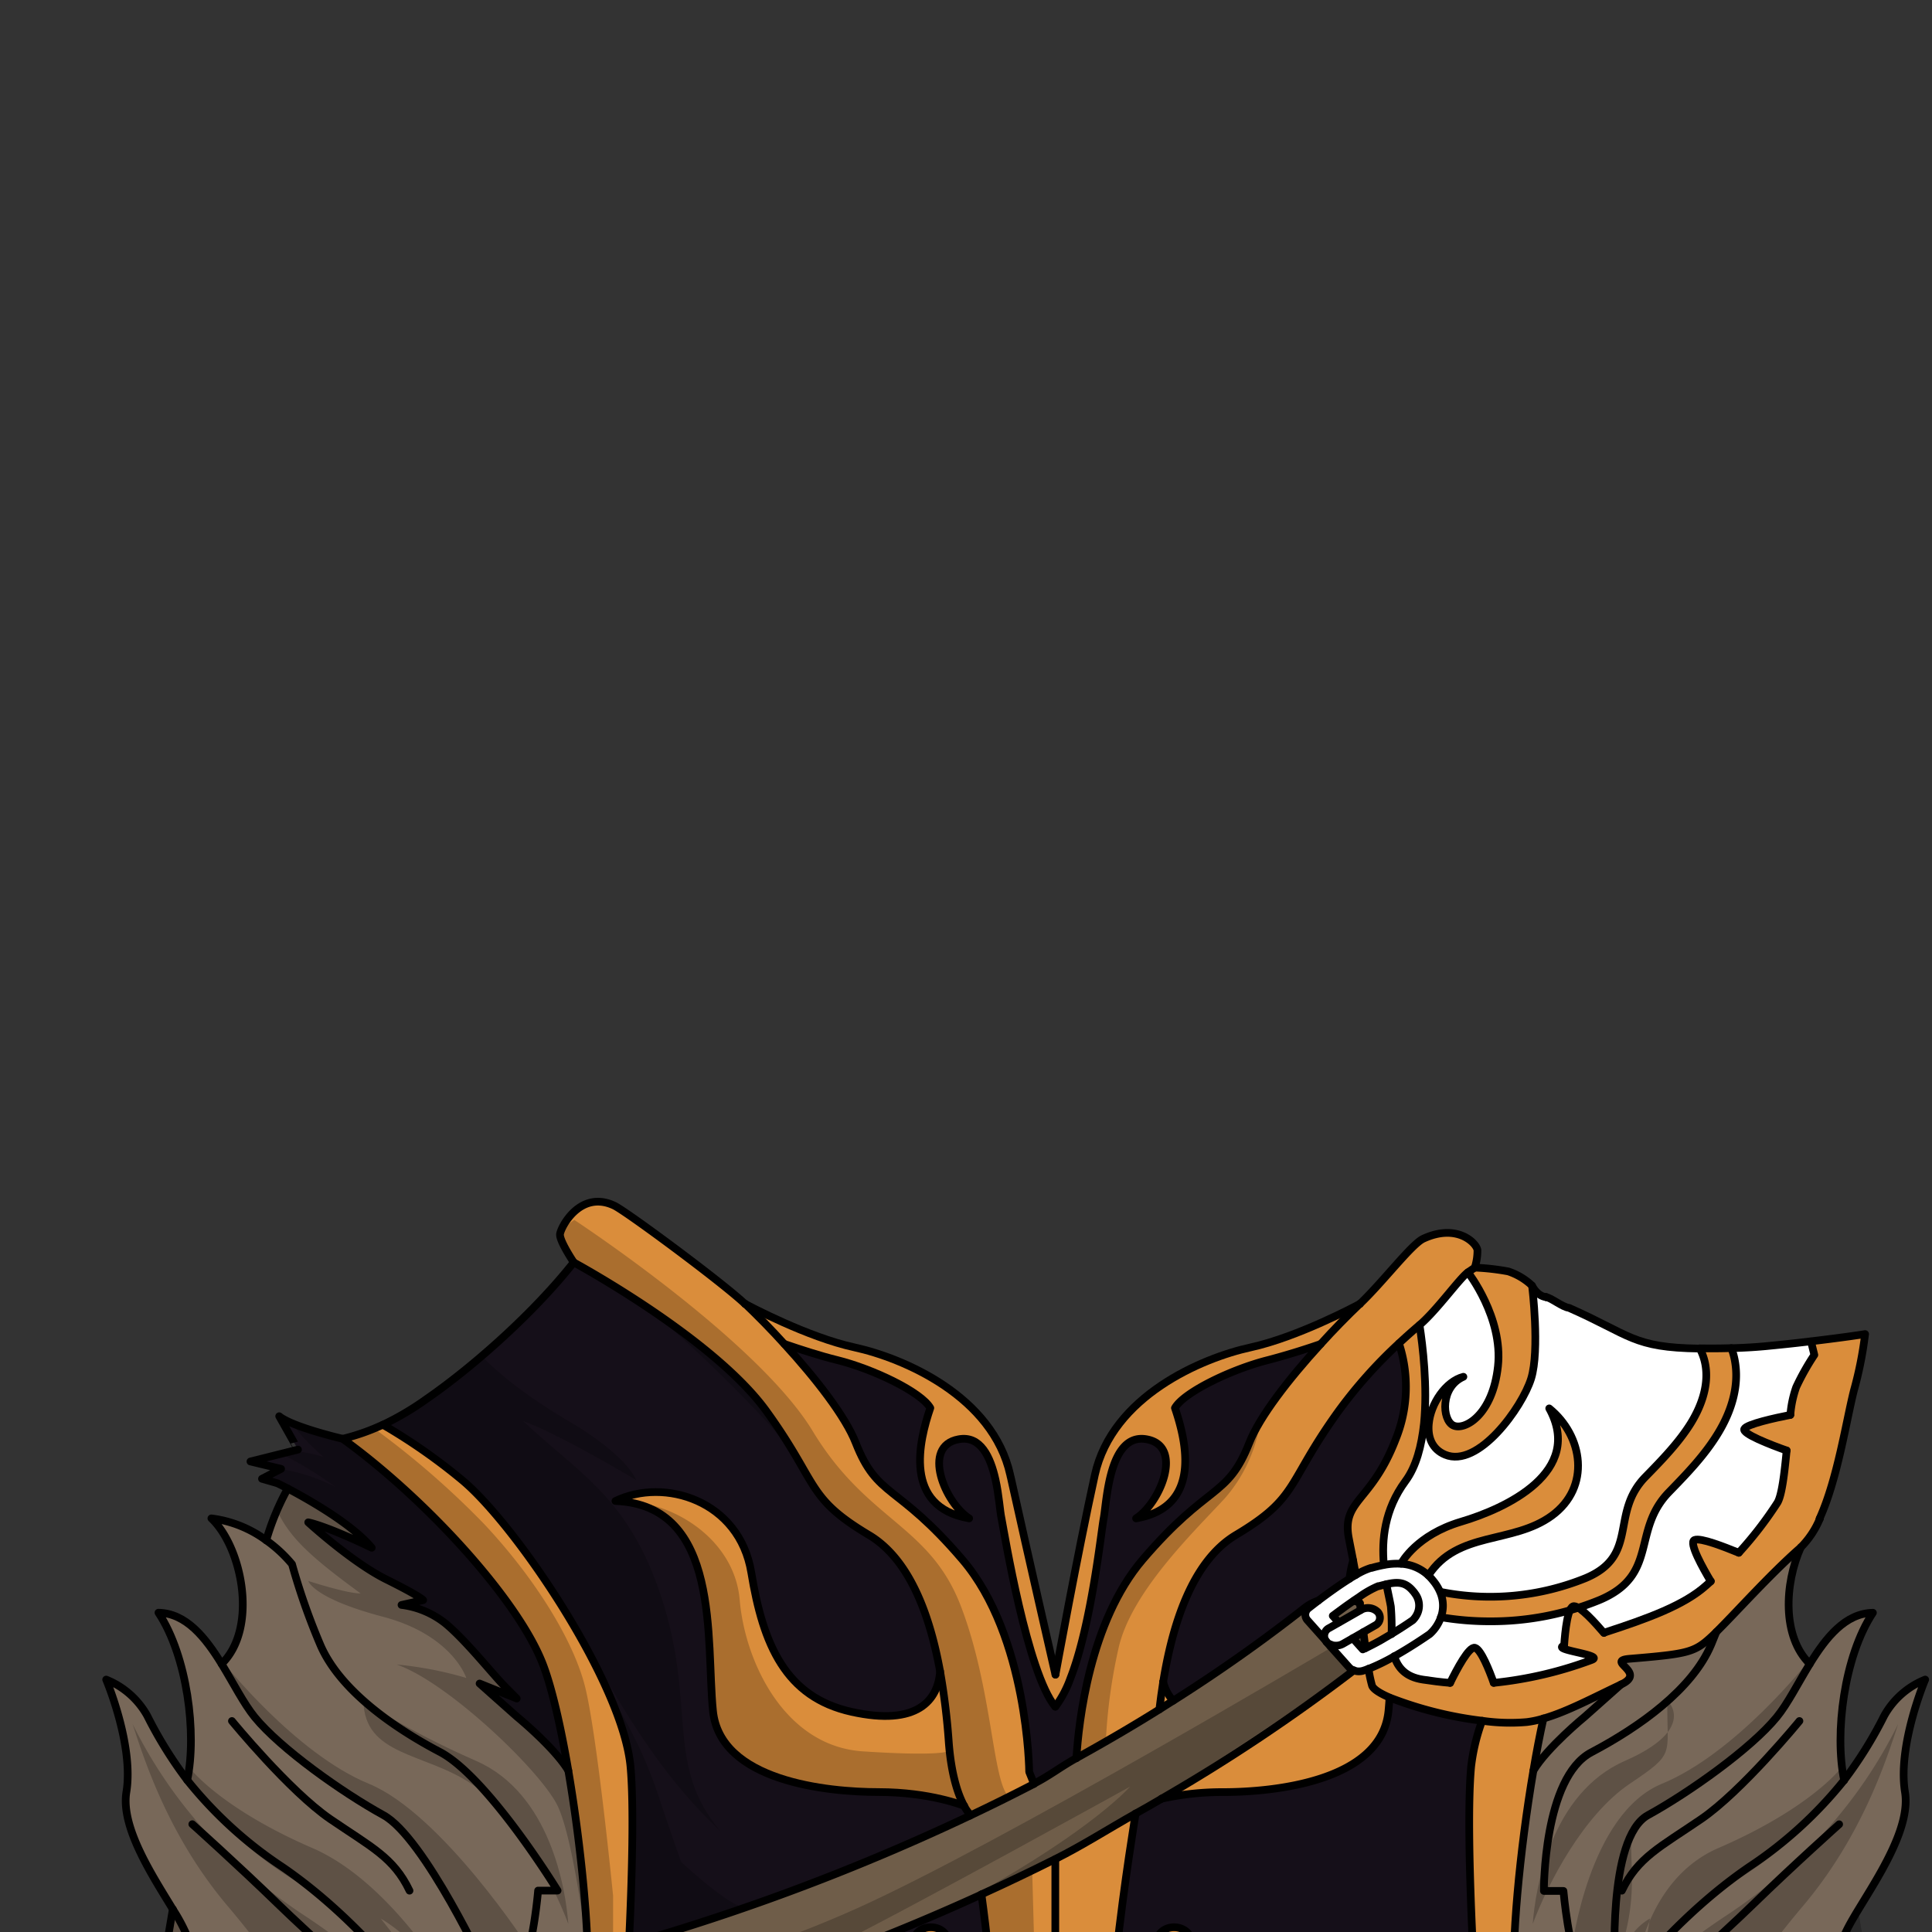 <svg xmlns="http://www.w3.org/2000/svg" viewBox="0 0 432 432">
  <rect x="0" y="0" width="432" height="432" fill="#333333" stroke="none"/>
  <defs>
    <style>.GUNDAN_FROG_OUTFIT_FROG_OUTFIT_17_cls-1{isolation:isolate;}.GUNDAN_FROG_OUTFIT_FROG_OUTFIT_17_cls-2{fill:#fff;}.GUNDAN_FROG_OUTFIT_FROG_OUTFIT_17_cls-3{fill:#6f5d49;}.GUNDAN_FROG_OUTFIT_FROG_OUTFIT_17_cls-4{fill:#da8d3b;}.GUNDAN_FROG_OUTFIT_FROG_OUTFIT_17_cls-5{fill:#150f19;}.GUNDAN_FROG_OUTFIT_FROG_OUTFIT_17_cls-6{fill:#786859;}.GUNDAN_FROG_OUTFIT_FROG_OUTFIT_17_cls-7{fill:none;stroke:#000;stroke-linecap:round;stroke-linejoin:round;stroke-width:1.72px;}.GUNDAN_FROG_OUTFIT_FROG_OUTFIT_17_cls-8{opacity:0.22;mix-blend-mode:multiply;}</style>
  </defs>
  <g class="GUNDAN_FROG_OUTFIT_FROG_OUTFIT_17_cls-1">
    <g id="outfit">
      <path class="GUNDAN_FROG_OUTFIT_FROG_OUTFIT_17_cls-2" d="M322.05,356a10.24,10.24,0,0,0-1.61-2.64,11.14,11.14,0,0,0-1-1.11,9.71,9.71,0,0,0-6.12-2.65,15.15,15.15,0,0,0-3.87.26c-1,.19-2,.44-2.75.66l-.16,0a15.16,15.16,0,0,0-3.33,1.55c-.47.27-1,.56-1.44.87-2.45,1.53-5.1,3.46-7,4.9-.87.66-1.59,1.22-2.07,1.6a1.85,1.85,0,0,0-.31,2.82l4.14,4.64.07.08,0,.05a2.54,2.54,0,0,0,1,.66l-.13.3,4.22,4.73a2.64,2.64,0,0,0,1.06.69,3.17,3.17,0,0,0,1.11.2,3.52,3.52,0,0,0,.92-.13q.58-.18,1.23-.42a45.8,45.8,0,0,0,5.76-2.8c3.79-2.12,7.2-4.48,7.79-4.88a1.28,1.28,0,0,0,.22-.17,9,9,0,0,0,2.42-3.67A7.6,7.6,0,0,0,322.05,356Zm-5,4.49a5,5,0,0,1-1.14,1.76c-1,.71-2.8,1.88-4.77,3.08l-2.54,1.49c-1.13.63-2.24,1.21-3.27,1.69l-.6.27-2.24-2.5,2.38-1.37,2.55-1.46a1.92,1.92,0,0,0,.64-3,3.1,3.1,0,0,0-3.73-.51l-.07.05-4.9,2.8L298,361.33c.77-.58,1.54-1.15,2.3-1.7s1.65-1.18,2.44-1.72c.38-.27.77-.53,1.15-.78a21.64,21.64,0,0,1,4.29-2.44l.16,0c.59-.16,1.13-.3,1.64-.42,2.56-.59,4.28-.52,6,1.56a4.22,4.22,0,0,1,.42.55A4.38,4.38,0,0,1,317,360.52Z" />
      <path class="GUNDAN_FROG_OUTFIT_FROG_OUTFIT_17_cls-2" d="M405,299.92l.74,3a54.78,54.78,0,0,0-4.05,7.2,24.3,24.3,0,0,0-1.31,6.22v0c-3.43.68-9.72,2.05-10.3,3.12s5.81,3.53,9.47,4.84c-.5,5.13-1,10-2.06,11.67a84.37,84.37,0,0,1-8.64,11.17c-3.22-1.3-8.66-3.35-9.9-2.86s2,6.44,3.62,9.23c-.31.3-.63.6-1,.89-5,4.44-13,7.41-22.91,10.62-2.07-2.4-5.37-6-6.69-6s-2,5.6-2.22,8.86c-3.09,1,9.41,2.07,6.09,3.24a87.85,87.85,0,0,1-21.83,5.1c-1-2.8-2.89-7.45-4.18-7.84s-4.09,4.82-5.57,7.85c-2.13-.17-4.15-.44-6.12-.74-3.84-.59-5.57-2.65-6.38-5.23,3.79-2.12,7.2-4.48,7.79-4.88a1.28,1.28,0,0,0,.22-.17,9,9,0,0,0,2.42-3.67,64.8,64.8,0,0,0,11,.92,63.81,63.81,0,0,0,24.49-4.77c13.29-5.61,7.1-15.43,15.49-24.1,3.89-4,7.93-8.17,10.89-13,3.43-5.56,4.78-11.17,3.9-16.22a15.29,15.29,0,0,0-.82-3c3.24-.09,6.14-.28,8.63-.54C399.24,300.58,402.32,300.24,405,299.92Z" />
      <path class="GUNDAN_FROG_OUTFIT_FROG_OUTFIT_17_cls-2" d="M318.39,318.31c.84-8.31-.26-17.41-1-22,3.9-3.32,9-10.51,10.83-11.79,0,0,7.89,10.09,6.71,21s-7.47,14.46-10,13.24-2.93-8.6,2.27-10.88c-3.93,1-7.34,6-7.74,10.56Z" />
      <path class="GUNDAN_FROG_OUTFIT_FROG_OUTFIT_17_cls-3" d="M304.25,360c-.06-.55-.13-1.05-.18-1.53a7.48,7.48,0,0,0-1.31-.56c-.79.54-1.61,1.11-2.44,1.72s-1.53,1.12-2.3,1.7l1.33,1.47Z" />
      <path class="GUNDAN_FROG_OUTFIT_FROG_OUTFIT_17_cls-3" d="M304.86,364.94l-2.38,1.37,2.24,2.5.6-.27C305.16,367.36,305,366.14,304.86,364.94Z" />
      <path class="GUNDAN_FROG_OUTFIT_FROG_OUTFIT_17_cls-3" d="M301.67,372.79l-4.22-4.73-.87-1,0-.05-.07-.08-4.14-4.64a1.85,1.85,0,0,1,.31-2.82c.48-.38,1.2-.94,2.07-1.6a10.11,10.11,0,0,0-3,1.6A355.08,355.08,0,0,1,262.3,380.3c-1,.66-2.05,1.3-3.06,1.93-6.19,3.85-12.39,7.48-18.55,10.88-3.59,2-5.92,3.89-9.48,5.72h0q-7.28,3.77-14.37,7.12a500.42,500.42,0,0,1-76.21,28.79c-4,1.15-7.16,2-9.21,2.47-1.71.43-2.67.66-2.78.68-5.33,1.18-8.48,5.65-7,10,1.13,3.37,4.74,5.67,8.82,5.94l.84,0a12.82,12.82,0,0,0,2.66-.29c.51-.11,2.49-.56,5.72-1.39a496.81,496.81,0,0,0,79.78-28.55h0c5.39-2.45,10.91-5.08,16.51-7.89,6.31-3.16,11.49-6.55,18-10.19h0c1.93-1.07,3.85-2.17,5.79-3.31h0a399.63,399.63,0,0,0,43-28.71A2.64,2.64,0,0,1,301.67,372.79Z" />
      <path class="GUNDAN_FROG_OUTFIT_FROG_OUTFIT_17_cls-4" d="M260.09,376.09c-.34,2.13-.62,4.2-.85,6.14,1-.63,2-1.27,3.06-1.93A9.83,9.83,0,0,1,260.09,376.09Z" />
      <path class="GUNDAN_FROG_OUTFIT_FROG_OUTFIT_17_cls-4" d="M306.77,376.87a30.62,30.62,0,0,1-.78-3.74q-.64.24-1.23.42a3.52,3.52,0,0,1-.92.13,3.17,3.17,0,0,1-1.11-.2,399.63,399.63,0,0,1-43,28.71,62.67,62.67,0,0,1,13.68-1.48c11.53,0,35.51-2.41,37.06-18.17.09-.93.16-1.91.23-2.94C308.49,378.62,307,377.67,306.77,376.87Z" />
      <path class="GUNDAN_FROG_OUTFIT_FROG_OUTFIT_17_cls-4" d="M219.46,423.6h0c.58,4.24,1.16,8.94,1.68,13.8s1,9.89,1.36,14.75.53,9.72.5,14h24.7c0-4.25.17-9,.52-14s.8-9.87,1.33-14.75c1.84-16.84,4.38-31.89,4.38-31.89-6.47,3.64-11.65,7-18,10.19C230.37,418.52,224.85,421.15,219.46,423.6Z" />
      <path class="GUNDAN_FROG_OUTFIT_FROG_OUTFIT_17_cls-4" d="M210.21,373.71c-.46,6.43-5,12.36-19.8,9.08s-19.78-15-22.42-31.14-19.47-21.31-30.38-16c23.68.88,20.26,31.15,21.81,46.91s25.55,18.17,37.07,18.17,19.11,3.08,19.11,3.08c-1.17-2.13-2.86-6.46-3.45-14.25A150.5,150.5,0,0,0,210.21,373.71Z" />
      <path class="GUNDAN_FROG_OUTFIT_FROG_OUTFIT_17_cls-5" d="M279.35,322.58c2.27-5.82,8.82-14.29,15.93-22.06-3.51,1.22-7.89,2.63-11.72,3.58-8.1,2-18.85,7.19-20.87,10.73,2.48,7.3,6.15,22.12-8.69,24.68,5.37-3.4,10.75-16.18,2.34-17.69s-8.88,14-9.59,17.69c-.56,3-2.76,23.86-7.4,35.68A24.69,24.69,0,0,1,236,381.6c-6.28-7.65-11.32-38.4-12-42.09-.3-1.54-.55-5.15-1.35-8.71-1.12-5-3.32-9.87-8.22-9-8.41,1.51-3,14.29,2.34,17.69-14.84-2.56-11.18-17.38-8.69-24.68-2-3.54-12.77-8.71-20.87-10.73-3.84-1-8.21-2.37-11.74-3.58,7.11,7.77,13.66,16.24,15.93,22.06,4.91,12.48,9.12,8.88,23.84,26.1s14.95,47.48,14.95,47.48l1.08,2.67c3.56-1.83,5.89-3.73,9.48-5.72.5-8.11,2.95-30.53,14.83-44.43C270.24,331.46,274.44,335.06,279.35,322.58Z" />
      <path class="GUNDAN_FROG_OUTFIT_FROG_OUTFIT_17_cls-5" d="M276.39,343.2c-10,6-14.32,20.52-16.3,32.87v0a9.83,9.83,0,0,0,2.21,4.21,355.08,355.08,0,0,0,29.45-20.79,10.11,10.11,0,0,1,3-1.6c1.92-1.44,4.57-3.37,7-4.9.08-.45.14-.91.22-1.36a24.94,24.94,0,0,1,.62-2.71c-.25-1.33-.58-2.93-.95-4.87-1.71-8.69,5-8.06,10.44-22.19a31.11,31.11,0,0,0,.75-21.5,104.08,104.08,0,0,0-13.49,15.11C287.53,331.84,290.56,334.74,276.39,343.2Z" />
      <path class="GUNDAN_FROG_OUTFIT_FROG_OUTFIT_17_cls-5" d="M140.63,434.74c.71-15,1.14-31.18.35-39.72-.81-8.72-6.46-21.09-13.47-32.8l0-.05c-6.25-10.47-13.59-20.41-19.54-26.77l-.37-.4a50.33,50.33,0,0,0-4.3-4.1A133.29,133.29,0,0,0,89,320.59h0c-1.26-.79-2.38-1.46-3.35-2a22.44,22.44,0,0,0,3.64-2.05l.08,0c2.13-1.22,4.19-2.48,6.12-3.73l.14-.09c10.49-7.3,23.83-19.18,32.71-30.42,0,0,31.27,16.87,43.06,33.23s8.77,19.26,22.94,27.71c9.39,5.6,13.76,18.72,15.9,30.52-.46,6.43-5,12.36-19.8,9.08s-19.78-15-22.42-31.14-19.47-21.32-30.38-16c23.68.87,20.26,31.15,21.81,46.91S185,400.7,196.49,400.7s19.11,3.09,19.11,3.09a8.68,8.68,0,0,0,1.17,1.73s0,.15.07.43A499.33,499.33,0,0,1,140.63,434.74Z" />
      <path class="GUNDAN_FROG_OUTFIT_FROG_OUTFIT_17_cls-5" d="M329,395a44.39,44.39,0,0,1,2.46-10.25,84.77,84.77,0,0,1-20.67-5.17c-.07,1-.14,2-.23,2.94C309,398.3,285,400.71,273.45,400.71a62.67,62.67,0,0,0-13.68,1.48h0c-1.94,1.14-3.86,2.24-5.79,3.31h0s-2.54,15.05-4.38,31.89c-.53,4.88-1,9.9-1.33,14.75s-.55,9.74-.52,14h83.48C330.35,454.53,327.45,411.17,329,395Zm-66.41,56.65a3.89,3.89,0,0,1-3.48-1.87,2.55,2.55,0,0,1-.3-1.21c0-1.69,1.7-3.06,3.78-3.06s3.78,1.37,3.78,3.06S264.63,451.67,262.54,451.67Zm0-14.55a3.9,3.9,0,0,1-3.48-1.86,2.62,2.62,0,0,1-.3-1.22c0-1.68,1.7-3.06,3.78-3.06s3.78,1.38,3.78,3.06S264.63,437.12,262.54,437.12Z" />
      <path class="GUNDAN_FROG_OUTFIT_FROG_OUTFIT_17_cls-5" d="M221.14,437.41c-.52-4.86-1.1-9.56-1.68-13.8a496.81,496.81,0,0,1-79.78,28.55c-.37,6.07-.72,11-.92,14H223c0-4.27-.16-9-.5-14S221.68,442.28,221.14,437.41Zm-9.51,12.39a3.89,3.89,0,0,1-3.48,1.87c-2.09,0-3.78-1.38-3.78-3.08s1.69-3.06,3.78-3.06,3.78,1.37,3.78,3.06A2.55,2.55,0,0,1,211.63,449.8Zm0-14.54a3.9,3.9,0,0,1-3.48,1.86c-2.09,0-3.78-1.38-3.78-3.08s1.69-3.06,3.78-3.06,3.78,1.38,3.78,3.06A2.62,2.62,0,0,1,211.63,435.26Z" />
      <path class="GUNDAN_FROG_OUTFIT_FROG_OUTFIT_17_cls-4" d="M311.13,365.36a55.57,55.57,0,0,0-.16-6.14c-.19-1.27-.59-3-1-5-.51.12-1.05.26-1.64.42l-.16,0a21.64,21.64,0,0,0-4.29,2.44c-.38.25-.77.51-1.15.78a7.48,7.48,0,0,1,1.31.56c.05.48.12,1,.18,1.53l.07-.05a3.1,3.1,0,0,1,3.73.51,1.92,1.92,0,0,1-.64,3l-2.55,1.46c.14,1.2.3,2.42.46,3.6,1-.48,2.14-1.06,3.27-1.69Z" />
      <path class="GUNDAN_FROG_OUTFIT_FROG_OUTFIT_17_cls-4" d="M326.66,340.26c-9.89,2.95-13.21,9.05-13.38,9.37a9.71,9.71,0,0,1,6.12,2.65c6.51-10,18.83-6.91,27.58-13.34s7-17.88-.57-24C354.23,329.1,336.82,337.23,326.66,340.26Z" />
      <path class="GUNDAN_FROG_OUTFIT_FROG_OUTFIT_17_cls-4" d="M329.87,283.09a12.51,12.51,0,0,0,.49-3.53c-.12-1.52-4.48-6.12-12.11-2.59-2.62,1.22-9.05,9.72-14.16,14.57l0,0c-.81.43-13.94,7.45-24.46,9.73-10.87,2.37-30.93,10.88-34.82,28.54s-8.8,44.63-8.8,44.63-6-26.51-9.93-44.17c0-.16-.07-.31-.11-.46C222,312.17,202,303.66,191.12,301.29c-10.54-2.28-23.67-9.3-24.48-9.73l0,0c-5.11-4.85-26.66-20.8-29.27-22-7.64-3.53-12,4.92-12.11,6.43s3.09,6.29,3.09,6.29,31.27,16.87,43.06,33.23,8.77,19.26,22.94,27.71c9.39,5.6,13.76,18.72,15.9,30.52a150.35,150.35,0,0,1,1.94,15.82c.59,7.8,2.28,12.12,3.45,14.26a8.68,8.68,0,0,0,1.17,1.73s0,.15.07.43q7.08-3.34,14.37-7.11h0l-1.08-2.67a106.15,106.15,0,0,0-3.94-25.57c-.12-.43-.25-.86-.38-1.29-2.22-7.24-5.57-14.7-10.63-20.62a93.57,93.57,0,0,0-11.49-11.53l-1.1-.91c-5.34-4.32-8.16-5.81-11.25-13.67-2.27-5.81-8.82-14.28-15.93-22.06,3.53,1.22,7.9,2.63,11.74,3.59,8.1,2,18.85,7.18,20.87,10.72-1.73,5.09-4,13.82-.26,19.51.1.16.2.3.31.45a9.83,9.83,0,0,0,1.38,1.52,14.11,14.11,0,0,0,7.26,3.2c-5.38-3.4-10.75-16.17-2.34-17.68,4.9-.89,7.1,4,8.22,9,.8,3.56,1,7.17,1.35,8.7.48,2.48,2.91,17.17,6.36,28.87.1.36.21.71.32,1.06,1.6,5.28,3.42,9.82,5.35,12.17a22.29,22.29,0,0,0,3-5.41c.07-.16.13-.32.2-.49l.2-.51c.57-1.45,1.1-3.05,1.61-4.72,3.55-12,5.3-28.34,5.79-31,.71-3.69,1.18-19.2,9.59-17.68s3,14.28-2.34,17.68a16.46,16.46,0,0,0,4.79-1.52,12.43,12.43,0,0,0,1.63-1c7.12-5.22,4.3-16.19,2.27-22.16,2-3.54,12.77-8.7,20.87-10.72,3.83-1,8.21-2.36,11.72-3.59-7.11,7.78-13.66,16.25-15.93,22.06-3.53,9-6.68,9.64-13.63,15.68-.46.4-.94.82-1.44,1.28a99.76,99.76,0,0,0-8.76,9.15c-5.57,6.52-9.06,14.9-11.26,22.81a108.83,108.83,0,0,0-3.57,21.61c6.16-3.4,12.36-7,18.55-10.87.23-1.94.51-4,.85-6.14v0c2-12.35,6.29-26.9,16.3-32.88,14.17-8.45,11.14-11.35,22.93-27.71a105.14,105.14,0,0,1,13.49-15.11,31.14,31.14,0,0,1-.75,21.51c-5.45,14.13-12.15,13.5-10.44,22.19.37,1.94.7,3.54.95,4.87s.45,2.38.6,3.19a15.05,15.05,0,0,1,3.33-1.54l.16,0c.78-.21,1.71-.46,2.75-.66-.49-5.51.1-12.26,4.83-18.67,2.41-3.26,3.62-7.94,4.15-12.9.84-8.31-.26-17.42-1-22,3.9-3.32,9-10.52,10.83-11.79,0,0,7.89,10.09,6.71,21s-7.47,14.46-10,13.24-2.93-8.61,2.27-10.88c-3.93,1-7.34,6-7.74,10.55-.27,2.94.72,5.64,3.65,6.87,7.42,3.1,17.24-10.61,19.23-17s.22-20.76.22-20.76a14.24,14.24,0,0,0-5.29-3.15,53.69,53.69,0,0,0-7.48-.85Z" />
      <path class="GUNDAN_FROG_OUTFIT_FROG_OUTFIT_17_cls-4" d="M405,299.92l.74,3a54.78,54.78,0,0,0-4.05,7.2,24.3,24.3,0,0,0-1.31,6.22v0c-3.43.68-9.72,2.05-10.3,3.12s5.81,3.53,9.47,4.84c-.5,5.13-1,10-2.06,11.67a84.37,84.37,0,0,1-8.64,11.17c-3.22-1.3-8.66-3.35-9.9-2.86s2,6.44,3.62,9.23c-.31.3-.63.6-1,.89-5,4.44-13,7.41-22.91,10.62-2.07-2.4-5.37-6-6.69-6s-2,5.6-2.22,8.86c-3.09,1,9.41,2.07,6.09,3.24a87.85,87.85,0,0,1-21.83,5.1c-1-2.8-2.89-7.45-4.18-7.84s-4.09,4.82-5.57,7.85c-2.13-.17-4.15-.44-6.12-.74-3.84-.59-5.57-2.65-6.38-5.23a45.8,45.8,0,0,1-5.76,2.8,30.62,30.62,0,0,0,.78,3.74c.25.8,1.72,1.75,4,2.73a84.77,84.77,0,0,0,20.67,5.17c1.86.23,3.66.38,5.34.44-1.68-.06-3.48-.21-5.34-.44A44.39,44.39,0,0,0,329,395c-1.5,16.15,1.4,59.51,2.23,71.13h8.89c-.11-3.95-.41-11.66-1.36-21.56-.9-9.4,1.09-30.77,4.16-48.68.69-4.13,1.45-8.09,2.25-11.66,5.26-1.51,11.21-4.72,17.36-7.62,5.87-2.77-3.81-5.27,1.94-5.73,13.23-1.1,14.48-1.41,18.53-5.22.26-.25.56-.53.85-.84,4.29-4.22,11.94-12.82,18.63-18.67a2.23,2.23,0,0,0,.22-.21,19.84,19.84,0,0,0,4.22-6.35v0a.36.36,0,0,1,0-.07c4-8.79,6-22.11,7.66-28.61a84.44,84.44,0,0,0,2.5-12.61S413.14,299,405,299.92Z" />
      <path class="GUNDAN_FROG_OUTFIT_FROG_OUTFIT_17_cls-4" d="M322.05,356a7.6,7.6,0,0,1,.13,5.58,64.8,64.8,0,0,0,11,.92,63.77,63.77,0,0,0,24.49-4.77c13.29-5.61,7.1-15.43,15.49-24.1,3.89-4,7.93-8.17,10.89-13,3.43-5.56,4.78-11.17,3.9-16.22a15.29,15.29,0,0,0-.82-3c-2.21.07-4.59.09-7.08.05a12.14,12.14,0,0,1,1.28,3.7c.87,5-1.29,9.86-3.26,13.05-2.66,4.29-6.47,8.23-10.16,12-8,8.22-1.32,17.55-13.33,22.62A56.79,56.79,0,0,1,322.05,356Z" />
      <path class="GUNDAN_FROG_OUTFIT_FROG_OUTFIT_17_cls-4" d="M262.54,431c-2.08,0-3.78,1.38-3.78,3.06a2.62,2.62,0,0,0,.3,1.22,3.9,3.9,0,0,0,3.48,1.86c2.09,0,3.78-1.38,3.78-3.08S264.63,431,262.54,431Z" />
      <path class="GUNDAN_FROG_OUTFIT_FROG_OUTFIT_17_cls-4" d="M208.15,431c-2.09,0-3.78,1.38-3.78,3.06s1.69,3.08,3.78,3.08a3.9,3.9,0,0,0,3.48-1.86,2.62,2.62,0,0,0,.3-1.22C211.93,432.36,210.24,431,208.15,431Z" />
      <path class="GUNDAN_FROG_OUTFIT_FROG_OUTFIT_17_cls-4" d="M103.27,330.9a129.26,129.26,0,0,0-17.65-12.32,49.16,49.16,0,0,1-9,3.14c18.35,13.25,38.9,35.6,44.64,50.11,2.06,5.18,4.1,14.1,5.81,24.08,2.42,14.16,4.15,30.45,4.34,41.31,2.05-.51,5.18-1.32,9.21-2.47.71-15,1.14-31.19.35-39.73C139.24,376.3,115.18,340.74,103.27,330.9Z" />
      <path class="GUNDAN_FROG_OUTFIT_FROG_OUTFIT_17_cls-5" d="M64.35,332.84c-1.43-.75-2.32-1.18-2.32-1.18l-3.45-1,4.27-2.22L56,326.79l10.63-2.66S66,323,62.43,316.67c3,2.45,14.2,5.05,14.2,5.05,18.35,13.25,38.9,35.6,44.64,50.11,2.06,5.18,4.1,14.1,5.81,24.08-3.13-5.21-11.54-12.09-11.54-12.09l-8.3-7.38,8.3,3.35L112.78,377c-2.74-2.79-8.7-10.31-13.19-14a19.64,19.64,0,0,0-9.81-4.13l4.84-1.08s-.53-.8-8.24-4.63S68.92,340.4,68.92,340.4s3.57.58,14.2,5.68C78.72,340.76,68.84,335.21,64.35,332.84Z" />
      <path class="GUNDAN_FROG_OUTFIT_FROG_OUTFIT_17_cls-6" d="M426,400.71c-1.71-10.47,4.52-25.15,4.52-25.15a18.29,18.29,0,0,0-9.19,8.12,91.51,91.51,0,0,1-8.94,14.37c-2.18-10.49,0-27.72,6.44-37.45-6.2.14-10.49,5.55-14.12,11.45-6.21-6.06-5.67-17.88-2-26.09a2.23,2.23,0,0,1-.22.21c-6.69,5.85-14.34,14.45-18.63,18.67-.29.31-.59.59-.85.84-4.05,3.81-5.3,4.12-18.53,5.22-5.75.46,3.93,3-1.94,5.73-6.15,2.9-12.1,6.11-17.36,7.62-.8,3.57-1.56,7.53-2.25,11.66-3.07,17.91-5.06,39.28-4.16,48.68,1,9.9,1.25,17.61,1.36,21.56H415l-1.52-15.64s-3.28-11.59-1.1-17.66S427.67,411.17,426,400.71Z" />
      <path class="GUNDAN_FROG_OUTFIT_FROG_OUTFIT_17_cls-6" d="M128.64,437.9c.11,0,1.07-.25,2.78-.68-.19-10.86-1.92-27.15-4.34-41.31-3.13-5.21-11.54-12.09-11.54-12.09l-8.3-7.38,8.3,3.35L112.78,377c-2.74-2.79-8.7-10.31-13.19-14a19.64,19.64,0,0,0-9.81-4.13l4.84-1.08s-.53-.8-8.24-4.63S68.92,340.4,68.92,340.4s3.57.58,14.2,5.68c-4.4-5.32-14.28-10.87-18.77-13.24a55.47,55.47,0,0,0-4.82,11.58,26.23,26.23,0,0,0-12.26-4.91c6.9,6.54,10.49,24.57,2.29,32.55-3.64-5.91-7.92-11.32-14.13-11.46,6.48,9.74,8.63,27,6.44,37.45a92,92,0,0,1-8.93-14.37,18.29,18.29,0,0,0-9.2-8.12s6.23,14.68,4.52,25.15c-1.29,7.91,5.86,18.75,10.38,26.2h0c-1.11,6.56-3.27,19.32-4.62,26.92-1.85,10.54-1.55,12.31-1.55,12.31h78.05c-.28-1.6-.57-3.45-.75-5.23.18,1.78.47,3.63.75,5.23h19.34c.06-2.62.22-6.89.6-12.34-4.08-.27-7.69-2.57-8.82-5.94C120.16,443.55,123.31,439.08,128.64,437.9ZM111.51,461a4.4,4.4,0,0,0-.06.73A4.4,4.4,0,0,1,111.51,461Zm.15-15.39-.12.5Zm-2,12.75q0,.61.06,1.26Q109.63,459,109.61,458.35Zm4.21-3.45a3.78,3.78,0,0,0-.15-1.06c-.15-.56-.35-1.36-.56-2.25.21.89.41,1.69.56,2.25A3.78,3.78,0,0,1,113.82,454.9Z" />
      <path class="GUNDAN_FROG_OUTFIT_FROG_OUTFIT_17_cls-2" d="M316,355.8c-1.71-2.08-3.43-2.15-6-1.56.38,2,.78,3.71,1,5a55.57,55.57,0,0,1,.16,6.14c2-1.2,3.74-2.37,4.77-3.08a5,5,0,0,0,1.14-1.76,4.38,4.38,0,0,0-.63-4.17A4.22,4.22,0,0,0,316,355.8Z" />
      <path class="GUNDAN_FROG_OUTFIT_FROG_OUTFIT_17_cls-2" d="M381.3,305.24a12.14,12.14,0,0,0-1.28-3.7c-14.95-.2-15.33-3-29.19-9.11-1.43-.14-4-2.28-5.12-2.39l0,0c-2-.19-3.15-2.58-3.15-2.58s1.76,14.33-.22,20.76-11.81,20.15-19.23,17c-2.93-1.22-3.92-3.93-3.65-6.86l-1.05-.07c-.53,5-1.74,9.65-4.15,12.9-4.73,6.41-5.32,13.17-4.83,18.68a15.15,15.15,0,0,1,3.87-.26c.17-.32,3.49-6.42,13.38-9.37,10.16-3,27.57-11.16,19.75-25.35,7.59,6.15,9.34,17.6.57,24s-21.07,3.33-27.58,13.34a11.14,11.14,0,0,1,1,1.11,10.24,10.24,0,0,1,1.61,2.64,56.79,56.79,0,0,0,32.5-3.08c12-5.07,5.35-14.4,13.33-22.62,3.69-3.81,7.5-7.75,10.16-12C380,315.1,382.17,310.25,381.3,305.24Z" />
      <path class="GUNDAN_FROG_OUTFIT_FROG_OUTFIT_17_cls-7" d="M231.21,398.83c3.56-1.83,5.89-3.73,9.48-5.72,6.15-3.4,12.36-7,18.55-10.88,1-.63,2-1.27,3.06-1.93a355.08,355.08,0,0,0,29.45-20.79,10.11,10.11,0,0,1,3-1.6" />
      <path class="GUNDAN_FROG_OUTFIT_FROG_OUTFIT_17_cls-7" d="M219.46,423.61a496.81,496.81,0,0,1-79.78,28.55c-3.23.83-5.21,1.28-5.72,1.39a12.82,12.82,0,0,1-2.66.29l-.84,0c-4.08-.27-7.69-2.57-8.82-5.94-1.48-4.32,1.67-8.79,7-10,.11,0,1.07-.25,2.78-.68,2.05-.51,5.18-1.32,9.21-2.47A500.42,500.42,0,0,0,216.84,406q7.08-3.34,14.37-7.12" />
      <path class="GUNDAN_FROG_OUTFIT_FROG_OUTFIT_17_cls-7" d="M253.93,405.52c-6.47,3.64-11.65,7-18,10.19-5.6,2.81-11.12,5.44-16.51,7.89" />
      <path class="GUNDAN_FROG_OUTFIT_FROG_OUTFIT_17_cls-7" d="M259.73,402.2c-1.94,1.14-3.86,2.24-5.79,3.31" />
      <path class="GUNDAN_FROG_OUTFIT_FROG_OUTFIT_17_cls-7" d="M302.73,373.48a399.63,399.63,0,0,1-43,28.71" />
      <path class="GUNDAN_FROG_OUTFIT_FROG_OUTFIT_17_cls-7" d="M304.07,358.47a7.48,7.48,0,0,0-1.31-.56" />
      <path class="GUNDAN_FROG_OUTFIT_FROG_OUTFIT_17_cls-7" d="M253.94,405.51h0s-2.54,15.05-4.38,31.89c-.53,4.88-1,9.9-1.33,14.75s-.55,9.74-.52,14" />
      <path class="GUNDAN_FROG_OUTFIT_FROG_OUTFIT_17_cls-7" d="M304.05,291.56c-2.84,2.71-5.85,5.77-8.77,9-7.11,7.77-13.66,16.24-15.93,22.06-4.91,12.48-9.11,8.88-23.83,26.1-11.88,13.9-14.33,36.32-14.83,44.43" />
      <path class="GUNDAN_FROG_OUTFIT_FROG_OUTFIT_17_cls-7" d="M260.09,376.07c2-12.35,6.29-26.9,16.3-32.87,14.17-8.46,11.14-11.36,22.93-27.71a104.08,104.08,0,0,1,13.49-15.11c1.59-1.49,3.14-2.86,4.6-4.1,3.9-3.32,9-10.51,10.83-11.79,1-.69,1.53-1.05,1.53-1.05s0-.13.1-.35a12.45,12.45,0,0,0,.49-3.53c-.12-1.51-4.48-6.11-12.11-2.58-2.62,1.21-9.05,9.71-14.16,14.56" />
      <path class="GUNDAN_FROG_OUTFIT_FROG_OUTFIT_17_cls-7" d="M259.24,382.23c.23-1.94.51-4,.85-6.14" />
      <polyline class="GUNDAN_FROG_OUTFIT_FROG_OUTFIT_17_cls-7" points="235.97 466.15 235.97 453.07 235.97 438.53 235.97 415.71" />
      <path class="GUNDAN_FROG_OUTFIT_FROG_OUTFIT_17_cls-7" d="M223,466.15c0-4.27-.16-9-.5-14s-.82-9.88-1.36-14.75-1.1-9.56-1.68-13.8h0" />
      <path class="GUNDAN_FROG_OUTFIT_FROG_OUTFIT_17_cls-7" d="M166.64,291.56c2.84,2.71,5.85,5.77,8.77,9,7.11,7.77,13.66,16.24,15.93,22.06,4.91,12.48,9.12,8.88,23.84,26.1s14.95,47.48,14.95,47.48l1.08,2.67h0" />
      <path class="GUNDAN_FROG_OUTFIT_FROG_OUTFIT_17_cls-7" d="M216.84,406c0-.29-.07-.44-.07-.44a8.68,8.68,0,0,1-1.17-1.73c-1.17-2.13-2.86-6.46-3.45-14.25a150.5,150.5,0,0,0-1.94-15.83c-2.14-11.8-6.51-24.92-15.9-30.51-14.17-8.46-11.13-11.36-22.94-27.71s-43.06-33.24-43.06-33.24-3.21-4.77-3.09-6.29,4.47-10,12.11-6.43c2.61,1.21,24.16,17.16,29.27,22" />
      <path class="GUNDAN_FROG_OUTFIT_FROG_OUTFIT_17_cls-7" d="M305.32,368.54c-.16-1.18-.32-2.4-.46-3.6" />
      <path class="GUNDAN_FROG_OUTFIT_FROG_OUTFIT_17_cls-7" d="M329.77,283.44a53.69,53.69,0,0,1,7.48.85,14.24,14.24,0,0,1,5.29,3.15s1.16,2.39,3.15,2.58" />
      <path class="GUNDAN_FROG_OUTFIT_FROG_OUTFIT_17_cls-7" d="M380,301.54c-14.95-.2-15.33-3-29.19-9.11-1.43-.14-4-2.28-5.12-2.39" />
      <path class="GUNDAN_FROG_OUTFIT_FROG_OUTFIT_17_cls-7" d="M406.88,339.59a.36.36,0,0,1,0-.07c4-8.79,6-22.11,7.66-28.61a84.44,84.44,0,0,0,2.5-12.61s-3.93.65-12.12,1.62c-2.63.32-5.71.66-9.22,1-2.49.26-5.39.45-8.63.54" />
      <path class="GUNDAN_FROG_OUTFIT_FROG_OUTFIT_17_cls-7" d="M306,373.13a30.62,30.62,0,0,0,.78,3.74c.25.8,1.72,1.75,4,2.73a84.77,84.77,0,0,0,20.67,5.17,43.69,43.69,0,0,0,9.93.29,22.11,22.11,0,0,0,3.78-.81c5.26-1.51,11.21-4.72,17.36-7.62,5.87-2.77-3.81-5.27,1.94-5.73,13.23-1.1,14.48-1.41,18.53-5.22.26-.25.56-.53.85-.84,4.29-4.22,11.94-12.82,18.63-18.67a2.23,2.23,0,0,0,.22-.21,19.84,19.84,0,0,0,4.22-6.35" />
      <path class="GUNDAN_FROG_OUTFIT_FROG_OUTFIT_17_cls-7" d="M304.25,360c-.06-.55-.13-1.05-.18-1.53" />
      <path class="GUNDAN_FROG_OUTFIT_FROG_OUTFIT_17_cls-7" d="M303.17,352.14l-.6-3.2c-.25-1.33-.58-2.93-.95-4.87-1.71-8.69,5-8.06,10.44-22.19a31.11,31.11,0,0,0,.75-21.5" />
      <path class="GUNDAN_FROG_OUTFIT_FROG_OUTFIT_17_cls-7" d="M400.33,316.38a24.3,24.3,0,0,1,1.31-6.22,54.78,54.78,0,0,1,4.05-7.2l-.74-3" />
      <path class="GUNDAN_FROG_OUTFIT_FROG_OUTFIT_17_cls-7" d="M388.8,347.2A84.37,84.37,0,0,0,397.44,336c1-1.67,1.56-6.54,2.06-11.67" />
      <path class="GUNDAN_FROG_OUTFIT_FROG_OUTFIT_17_cls-7" d="M334,376.29a87.85,87.85,0,0,0,21.83-5.1c3.32-1.17-9.18-2.23-6.09-3.24" />
      <path class="GUNDAN_FROG_OUTFIT_FROG_OUTFIT_17_cls-7" d="M317.41,296.28c.72,4.62,1.82,13.72,1,22-.53,5-1.74,9.65-4.15,12.9-4.73,6.41-5.32,13.17-4.83,18.68" />
      <path class="GUNDAN_FROG_OUTFIT_FROG_OUTFIT_17_cls-7" d="M311.75,370.33c.81,2.58,2.54,4.64,6.38,5.23,2,.3,4,.57,6.12.74" />
      <path class="GUNDAN_FROG_OUTFIT_FROG_OUTFIT_17_cls-7" d="M310,354.24c.38,2,.78,3.71,1,5a55.57,55.57,0,0,1,.16,6.14" />
      <path class="GUNDAN_FROG_OUTFIT_FROG_OUTFIT_17_cls-7" d="M358.65,365.08c9.9-3.21,18-6.18,22.91-10.62.33-.29.65-.59,1-.89" />
      <path class="GUNDAN_FROG_OUTFIT_FROG_OUTFIT_17_cls-7" d="M324.25,376.3c1.48-3,4.23-8.25,5.57-7.85s3.17,5,4.18,7.84" />
      <path class="GUNDAN_FROG_OUTFIT_FROG_OUTFIT_17_cls-7" d="M349.74,368c.22-3.26.8-8.91,2.22-8.86s4.62,3.59,6.69,6" />
      <path class="GUNDAN_FROG_OUTFIT_FROG_OUTFIT_17_cls-7" d="M382.52,353.57c-1.66-2.79-5-8.67-3.62-9.23s6.68,1.56,9.9,2.86" />
      <path class="GUNDAN_FROG_OUTFIT_FROG_OUTFIT_17_cls-7" d="M400.33,316.38v0c-3.43.68-9.72,2.05-10.3,3.12s5.81,3.53,9.47,4.84" />
      <path class="GUNDAN_FROG_OUTFIT_FROG_OUTFIT_17_cls-7" d="M85.62,318.58a129.26,129.26,0,0,1,17.65,12.32c11.91,9.84,36,45.4,37.71,64.12.79,8.54.36,24.69-.35,39.73" />
      <path class="GUNDAN_FROG_OUTFIT_FROG_OUTFIT_17_cls-7" d="M131.42,437.21c-.19-10.85-1.92-27.14-4.34-41.3-1.71-10-3.75-18.9-5.81-24.09C115.53,357.32,95,335,76.63,321.72a47.52,47.52,0,0,0,8.29-2.84h0l.69-.3a63,63,0,0,0,9.84-5.82l.14-.09c10.49-7.3,23.83-19.18,32.71-30.42" />
      <path class="GUNDAN_FROG_OUTFIT_FROG_OUTFIT_17_cls-7" d="M127.08,395.91c-3.13-5.21-11.54-12.09-11.54-12.09l-8.3-7.38,8.3,3.35L112.78,377c-2.74-2.79-8.7-10.31-13.19-14a19.64,19.64,0,0,0-9.81-4.13l4.84-1.08s-.53-.8-8.24-4.63S68.92,340.4,68.92,340.4s3.57.58,14.2,5.68c-4.4-5.32-14.28-10.87-18.77-13.24-1.43-.75-2.32-1.18-2.32-1.18l-3.45-1,4.27-2.22L56,326.79l10.63-2.66S66,323,62.43,316.67c3,2.45,14.2,5.05,14.2,5.05" />
      <path class="GUNDAN_FROG_OUTFIT_FROG_OUTFIT_17_cls-7" d="M59.53,344.42a56.31,56.31,0,0,1,4.81-11.58" />
      <path class="GUNDAN_FROG_OUTFIT_FROG_OUTFIT_17_cls-7" d="M49.56,372.06c8.2-8,4.61-26-2.29-32.55a26.23,26.23,0,0,1,12.26,4.91,30.06,30.06,0,0,1,5.77,5.34,146.31,146.31,0,0,0,6.27,17.9c4.21,10,16,18.41,26.79,24.08s26.32,31,26.32,31h-4.36s-1.17,13.87-4,18-4.68,4.73-4.68,4.73-1.4,5.87-2,10.6c-.32,2.63.25,6.81.82,10" />
      <path class="GUNDAN_FROG_OUTFIT_FROG_OUTFIT_17_cls-7" d="M41.87,398.05c2.19-10.47,0-27.71-6.44-37.45,6.21.14,10.49,5.55,14.13,11.46,2.63,4.31,4.95,8.89,7.37,11.87,5.76,7.06,19.62,16.89,28.81,21.94S108.8,440.8,108.8,440.8l2.87,4.73s1.41,6.06,2,8.31-.59,2.09-2,6.44c-.6,1.85.08,4,1,5.87" />
      <path class="GUNDAN_FROG_OUTFIT_FROG_OUTFIT_17_cls-7" d="M38.64,426.91c-4.52-7.45-11.67-18.29-10.38-26.2,1.71-10.47-4.52-25.15-4.52-25.15a18.29,18.29,0,0,1,9.2,8.12,92,92,0,0,0,8.93,14.37,92.44,92.44,0,0,0,21.29,19.42c21,14.38,35.2,36.37,35.2,36.37s4.36,8.78,4.52,12.31" />
      <path class="GUNDAN_FROG_OUTFIT_FROG_OUTFIT_17_cls-7" d="M40.72,450.51s3.28-11.59,1.1-17.66a38.53,38.53,0,0,0-3.18-5.93" />
      <path class="GUNDAN_FROG_OUTFIT_FROG_OUTFIT_17_cls-7" d="M51.86,384.82s12.86,15.69,22,21.94,14.17,8.57,17.71,16" />
      <path class="GUNDAN_FROG_OUTFIT_FROG_OUTFIT_17_cls-7" d="M43,407.89S53.16,417,62.09,425.67s11.74,10.21,16,17c0,0,6,16.14,6.61,23.46" />
      <path class="GUNDAN_FROG_OUTFIT_FROG_OUTFIT_17_cls-7" d="M38.64,426.91h0c-1.11,6.56-3.27,19.32-4.62,26.92-1.85,10.54-1.55,12.31-1.55,12.31H350.54" />
      <path class="GUNDAN_FROG_OUTFIT_FROG_OUTFIT_17_cls-7" d="M412.35,398.05a91.51,91.51,0,0,0,8.94-14.37,18.29,18.29,0,0,1,9.19-8.12s-6.23,14.68-4.52,25.15-11.37,26.09-13.56,32.14,1.1,17.66,1.1,17.66L415,466.15H364.34" />
      <path class="GUNDAN_FROG_OUTFIT_FROG_OUTFIT_17_cls-7" d="M364.34,466.15h-13.8c2.5-6.14,5.32-12.31,5.32-12.31s14.19-22,35.2-36.37a92.86,92.86,0,0,0,21.29-19.41" />
      <path class="GUNDAN_FROG_OUTFIT_FROG_OUTFIT_17_cls-7" d="M215.6,403.79s-7.58-3.08-19.11-3.08S161,398.3,159.42,382.54s1.87-46-21.81-46.91c10.91-5.29,27.73-.13,30.38,16s7.63,27.86,22.42,31.14,19.34-2.65,19.8-9.08" />
      <line class="GUNDAN_FROG_OUTFIT_FROG_OUTFIT_17_cls-7" x1="345.71" y1="290.04" x2="345.69" y2="290.02" />
      <path class="GUNDAN_FROG_OUTFIT_FROG_OUTFIT_17_cls-7" d="M331.18,466.15c-.83-11.62-3.73-55-2.23-71.13a44.39,44.39,0,0,1,2.46-10.25" />
      <path class="GUNDAN_FROG_OUTFIT_FROG_OUTFIT_17_cls-7" d="M340.07,466.15c-.11-3.95-.41-11.66-1.36-21.56-.9-9.4,1.09-30.77,4.16-48.68.69-4.13,1.45-8.09,2.25-11.66" />
      <path class="GUNDAN_FROG_OUTFIT_FROG_OUTFIT_17_cls-7" d="M342.87,395.91c3.11-5.21,11.53-12.09,11.53-12.09l8.08-7.19" />
      <path class="GUNDAN_FROG_OUTFIT_FROG_OUTFIT_17_cls-7" d="M359.42,466.15c.57-3.21,1.15-7.39.83-10-.59-4.73-2-10.6-2-10.6s-1.87-.56-4.66-4.73-4-18-4-18h-4.37s-.14-25.34,10.61-31,22.59-14.11,26.79-24.08c.4-1,.79-1.91,1.15-2.82" />
      <path class="GUNDAN_FROG_OUTFIT_FROG_OUTFIT_17_cls-7" d="M406.88,339.59v0" />
      <path class="GUNDAN_FROG_OUTFIT_FROG_OUTFIT_17_cls-7" d="M404.67,372.05c-6.21-6.06-5.67-17.88-2-26.09" />
      <path class="GUNDAN_FROG_OUTFIT_FROG_OUTFIT_17_cls-7" d="M412.35,398.06h0c-2.18-10.48,0-27.72,6.44-37.45-6.2.14-10.49,5.55-14.12,11.45-2.64,4.31-4.94,8.9-7.38,11.88-5.76,7.06-19.62,16.89-28.81,21.94s-7.34,34.93-7.34,34.93l-2.89,4.73" />
      <path class="GUNDAN_FROG_OUTFIT_FROG_OUTFIT_17_cls-7" d="M402.36,384.82s-12.85,15.69-22,21.94-14.17,8.57-17.71,16" />
      <path class="GUNDAN_FROG_OUTFIT_FROG_OUTFIT_17_cls-7" d="M364.34,466.15c3.85-10.55,11.86-23.46,11.86-23.46,4.19-6.81,7-8.32,15.93-17s19.11-17.78,19.11-17.78" />
      <path class="GUNDAN_FROG_OUTFIT_FROG_OUTFIT_17_cls-7" d="M297.58,367.76l-.13.3" />
      <path class="GUNDAN_FROG_OUTFIT_FROG_OUTFIT_17_cls-7" d="M301.73,353c.08-.45.14-.91.22-1.36a24.94,24.94,0,0,1,.62-2.71" />
      <path class="GUNDAN_FROG_OUTFIT_FROG_OUTFIT_17_cls-7" d="M260.09,376.07v0a9.83,9.83,0,0,0,2.21,4.21" />
      <path class="GUNDAN_FROG_OUTFIT_FROG_OUTFIT_17_cls-7" d="M259.73,402.2h0a62.67,62.67,0,0,1,13.68-1.48c11.53,0,35.51-2.41,37.06-18.17.09-.93.16-1.91.23-2.94" />
      <path class="GUNDAN_FROG_OUTFIT_FROG_OUTFIT_17_cls-7" d="M166.6,291.54l0,0c.81.44,13.94,7.45,24.48,9.74,10.87,2.37,30.92,10.87,34.81,28.53,0,.15.07.3.11.46C229.93,348,236,374.47,236,374.47" />
      <path class="GUNDAN_FROG_OUTFIT_FROG_OUTFIT_17_cls-7" d="M175.41,300.52c3.53,1.21,7.9,2.63,11.74,3.58,8.1,2,18.85,7.19,20.87,10.73-2.49,7.3-6.15,22.12,8.69,24.68-5.38-3.4-10.75-16.18-2.34-17.69,4.9-.89,7.1,4,8.22,9,.8,3.56,1,7.17,1.35,8.71.71,3.69,5.75,34.44,12,42.09" />
      <path class="GUNDAN_FROG_OUTFIT_FROG_OUTFIT_17_cls-7" d="M304.09,291.54l0,0c-.81.44-13.94,7.45-24.46,9.74-10.87,2.37-30.93,10.87-34.82,28.53s-8.8,44.64-8.8,44.64" />
      <path class="GUNDAN_FROG_OUTFIT_FROG_OUTFIT_17_cls-7" d="M236,381.6a24.69,24.69,0,0,0,3.38-6.41c4.64-11.82,6.84-32.69,7.4-35.68.71-3.7,1.18-19.21,9.59-17.69s3,14.29-2.34,17.69c14.84-2.56,11.17-17.38,8.69-24.68,2-3.54,12.77-8.71,20.87-10.73,3.83-1,8.21-2.36,11.72-3.58" />
      <path class="GUNDAN_FROG_OUTFIT_FROG_OUTFIT_17_cls-7" d="M322.18,361.61a64.8,64.8,0,0,0,11,.92,63.81,63.81,0,0,0,24.49-4.77c13.29-5.61,7.1-15.43,15.49-24.1,3.89-4,7.93-8.17,10.89-13,3.43-5.56,4.78-11.17,3.9-16.22a15.29,15.29,0,0,0-.82-3c-2.21.07-4.59.09-7.08.05a12.14,12.14,0,0,1,1.28,3.7c.87,5-1.29,9.86-3.26,13.05-2.66,4.29-6.47,8.23-10.16,12-8,8.22-1.32,17.55-13.33,22.62a56.79,56.79,0,0,1-32.5,3.08" />
      <path class="GUNDAN_FROG_OUTFIT_FROG_OUTFIT_17_cls-7" d="M296.58,367.1l.87,1,4.22,4.73a2.64,2.64,0,0,0,1.06.69,3.17,3.17,0,0,0,1.11.2,3.52,3.52,0,0,0,.92-.13q.58-.18,1.23-.42a45.8,45.8,0,0,0,5.76-2.8c3.79-2.12,7.2-4.48,7.79-4.88a1.28,1.28,0,0,0,.22-.17,9,9,0,0,0,2.42-3.67,7.6,7.6,0,0,0-.13-5.58,10.24,10.24,0,0,0-1.61-2.64,11.14,11.14,0,0,0-1-1.11,9.71,9.71,0,0,0-6.12-2.65,15.15,15.15,0,0,0-3.87.26c-1,.19-2,.44-2.75.66l-.16,0a15.16,15.16,0,0,0-3.33,1.55c-.47.27-1,.56-1.44.87-2.45,1.53-5.1,3.46-7,4.9-.87.66-1.59,1.22-2.07,1.6a1.85,1.85,0,0,0-.31,2.82l4.14,4.64" />
      <path class="GUNDAN_FROG_OUTFIT_FROG_OUTFIT_17_cls-7" d="M302.48,366.31l2.24,2.5.6-.27c1-.48,2.14-1.06,3.27-1.69l2.54-1.49c2-1.2,3.74-2.37,4.77-3.08a5,5,0,0,0,1.14-1.76,4.38,4.38,0,0,0-.63-4.17,4.22,4.22,0,0,0-.42-.55c-1.71-2.08-3.43-2.15-6-1.56-.51.12-1.05.26-1.64.42l-.16,0a21.64,21.64,0,0,0-4.29,2.44c-.38.25-.77.51-1.15.78-.79.54-1.61,1.11-2.44,1.72s-1.53,1.12-2.3,1.7l1.33,1.47" />
      <path class="GUNDAN_FROG_OUTFIT_FROG_OUTFIT_17_cls-7" d="M302.48,366.31l-2.21,1.26a3.07,3.07,0,0,1-1.54.39,3.16,3.16,0,0,1-1.15-.2,2.54,2.54,0,0,1-1-.66l0-.05-.07-.08a1.94,1.94,0,0,1,.71-2.94l2.17-1.23,4.9-2.8.07-.05a3.1,3.1,0,0,1,3.73.51,1.92,1.92,0,0,1-.64,3l-2.55,1.46Z" />
      <path class="GUNDAN_FROG_OUTFIT_FROG_OUTFIT_17_cls-7" d="M328.24,284.49s7.89,10.09,6.71,21-7.47,14.46-10,13.24-2.93-8.6,2.27-10.88c-3.93,1-7.34,6-7.74,10.56-.27,2.93.72,5.64,3.65,6.86,7.42,3.11,17.24-10.61,19.23-17s.22-20.76.22-20.76" />
      <path class="GUNDAN_FROG_OUTFIT_FROG_OUTFIT_17_cls-7" d="M313.28,349.64h0c.17-.32,3.49-6.42,13.38-9.37,10.16-3,27.57-11.16,19.75-25.35,7.59,6.15,9.34,17.6.57,24s-21.07,3.33-27.58,13.34" />
      <path class="GUNDAN_FROG_OUTFIT_FROG_OUTFIT_17_cls-7" d="M211.93,434a2.62,2.62,0,0,1-.3,1.22,3.9,3.9,0,0,1-3.48,1.86c-2.09,0-3.78-1.38-3.78-3.08s1.69-3.06,3.78-3.06S211.93,432.36,211.93,434Z" />
      <path class="GUNDAN_FROG_OUTFIT_FROG_OUTFIT_17_cls-7" d="M266.32,434c0,1.7-1.69,3.08-3.78,3.08a3.9,3.9,0,0,1-3.48-1.86,2.62,2.62,0,0,1-.3-1.22c0-1.68,1.7-3.06,3.78-3.06S266.32,432.36,266.32,434Z" />
      <g class="GUNDAN_FROG_OUTFIT_FROG_OUTFIT_17_cls-8">
        <path d="M128.43,272.79s41,26.89,53.28,47.19,26.17,20.87,33.18,39.25,7,39,10.65,42.5c-6.19,5-7.79,3.79-7.79,3.79H216.6a8.3,8.3,0,0,1-1.84-2.37,82.07,82.07,0,0,0-19.85-2.59c-7.82-.06-30.28-2.74-34.47-13.89-1.78-6.66-2.76-20.41-2.77-28.76s-5-20.9-19.21-22.23c11.52-.35,25.77,8.26,26.94,22.07s10,32.72,27.57,33.86c17.17,1.13,18.92,0,18.92,0a110.28,110.28,0,0,0-2.72-22.9c-2.77-11.72-7.5-22-14.33-25.15s-12.2-10.42-16.38-17.15-28-30.42-38.05-37.13c-7.89-5.84-12.1-6.8-12.1-6.8s-3.68-6-2.51-7.43A11.22,11.22,0,0,1,128.43,272.79Z" />
        <path d="M76.63,321.24s4.79-.93,5.91-1.38l1.13-.45a190.77,190.77,0,0,1,24.6,21.38c10.91,11.6,19.78,25.53,22.51,36.19s6.31,46.91,6.31,46.91v11.84l-5.67,1.49s-3-25.66-6.74-33.43-24.59-27.69-36-31.6a81.34,81.34,0,0,1,15.58,3s-3-9.44-18.32-13.6c-16-4.17-17-8.08-17-8.08s8.88,2.88,11.68,2.77c-11.05-8.06-15.87-12.47-18.68-18.56,2-4.14,2.4-4.89,2.4-4.89l-6-1.86,4.71-2.46a42.7,42.7,0,0,1,12,4,85,85,0,0,0-12.15-7.43s2.33-1.53,9.46.71a51.77,51.77,0,0,1-7.26-7.63S74.51,321.9,76.63,321.24Z" />
        <path d="M49.91,371.7S66,392.08,82.45,398.84s35.85,36.8,35.85,36.8-1.22,8.3-6.85,9.52C99.54,423.19,93,411,87.17,407c-10-6.24-23.12-14.55-27-19.6S50.18,375.19,49.91,371.7Z" />
        <path d="M42.57,395.49s6.82,8.88,27.27,17.73,35.51,38.37,35.51,38.37S96.47,435.68,85.14,429c0,0,20.09,24.71,20.21,37.18-25.82,0-25.82-.51-25.82-.51S64.23,441.9,51,426.31,32.34,393.76,29.65,385.5c8.88,17.93,22,32,38.55,42.9S91,448.26,91,448.26,80.82,429.72,65.4,420.17a81,81,0,0,1-23.53-22.12Z" />
        <path d="M38.64,426.92s5.66,5.55,8.63,16.77,2.64,18.54,2.64,18.54S42.29,449,38.64,445.16s-1.92-7-1.89-7.09S38.64,426.92,38.64,426.92Z" />
        <path d="M81.26,380.23s8.71,6.28,25.22,13.52,20,28.49,20.6,36.45c-3.38-9-11.33-24.37-21.73-31.36S81.43,392.68,81.26,380.23Z" />
        <path d="M404.18,371.7s-16.08,20.38-32.55,27.14-20.14,36.8-20.14,36.8,1.22,8.3,6.85,9.52c11.91-22,2.74-34.13,8.58-38.17,10-6.24,23.11-14.55,27-19.6S403.9,375.19,404.18,371.7Z" />
        <path d="M411.52,395.49s-6.83,8.88-27.27,17.73-19.81,38.37-19.81,38.37-6.83-15.91,4.5-22.62c0,0-4.38,24.71-4.5,37.18,25.82,0,10.11-.51,10.11-.51s15.3-23.74,28.5-39.33,18.69-32.55,21.38-40.81c-8.88,17.93-22,32-38.55,42.9s-22.78,19.86-22.78,19.86,10.16-18.54,25.58-28.09a81,81,0,0,0,23.53-22.12Z" />
        <path d="M415.45,426.92s-5.66,5.55-8.64,16.77-2.63,18.54-2.63,18.54,7.62-13.21,11.27-17.07,1.91-7,1.89-7.09S415.45,426.92,415.45,426.92Z" />
        <path d="M372.82,380.23s7,6.28-9.51,13.52-20,28.49-20.59,36.45c3.37-9,11.32-24.37,21.72-31.36S372.66,392.68,372.82,380.23Z" />
        <path d="M219.46,423.6s3.19,25.3,3.31,30.51.23,12,.23,12h9.1l-1.3-47.88Z" />
        <path d="M122.2,449s37-7.79,69-22.1,106.23-58.37,106.23-58.37l4.7,4.77s-48.2,35.14-84,50.3c26.48-14.73,34.57-24.12,34.57-24.12s-48.79,27-65.25,35.15-47.8,17.52-47.8,17.52-10.15,3-13.68.85S122.2,449,122.2,449Z" />
        <path d="M136,378.37a98.81,98.81,0,0,1,10.53,21.12c3.74,11.16,5.77,16.84,5.77,16.84s10.82,10.07,14.09,10.08c-16.51,5.61-25.74,8.34-25.74,8.34s1.05-16.53,1.13-23.41S140.32,384.49,136,378.37Z" />
        <path d="M281.8,317.77a33.43,33.43,0,0,1-8,17.34c-7,7.57-21.1,21.11-23.75,33.7a121.1,121.1,0,0,0-2.79,20.62l-7.09,4s3.41-22.59,8.09-33,15-20.6,19.86-24,9.65-9.08,10.82-13.12S281.8,317.77,281.8,317.77Z" />
        <path d="M161.15,409.51c-16.82-15.73-25.39-34.65-33.64-47.29l0-.05c-4.64-7.12-11.14-17.64-19.54-26.77l-.37-.4C102.16,329.17,96,323.94,89,320.59h0a39.75,39.75,0,0,0-4-1.71c1.46-.75,2.91-1.54,4.33-2.35l.08,0c2.13-1.22,4.19-2.48,6.12-3.73l.14-.09c7.24-4.65,12.62-8.95,12.62-8.95s5.5,6.16,18.86,14c13,7.66,15,12.88,15.07,13.17-.52-.31-17.11-10.26-25.23-13.17,7.09,6.7,13.79,11.31,19.61,18.24,4.51,5.38,8.49,12.17,11.7,22.43C155.55,381.89,148.79,395,161.15,409.51Z" />
      </g>
    </g>
  </g>
</svg>